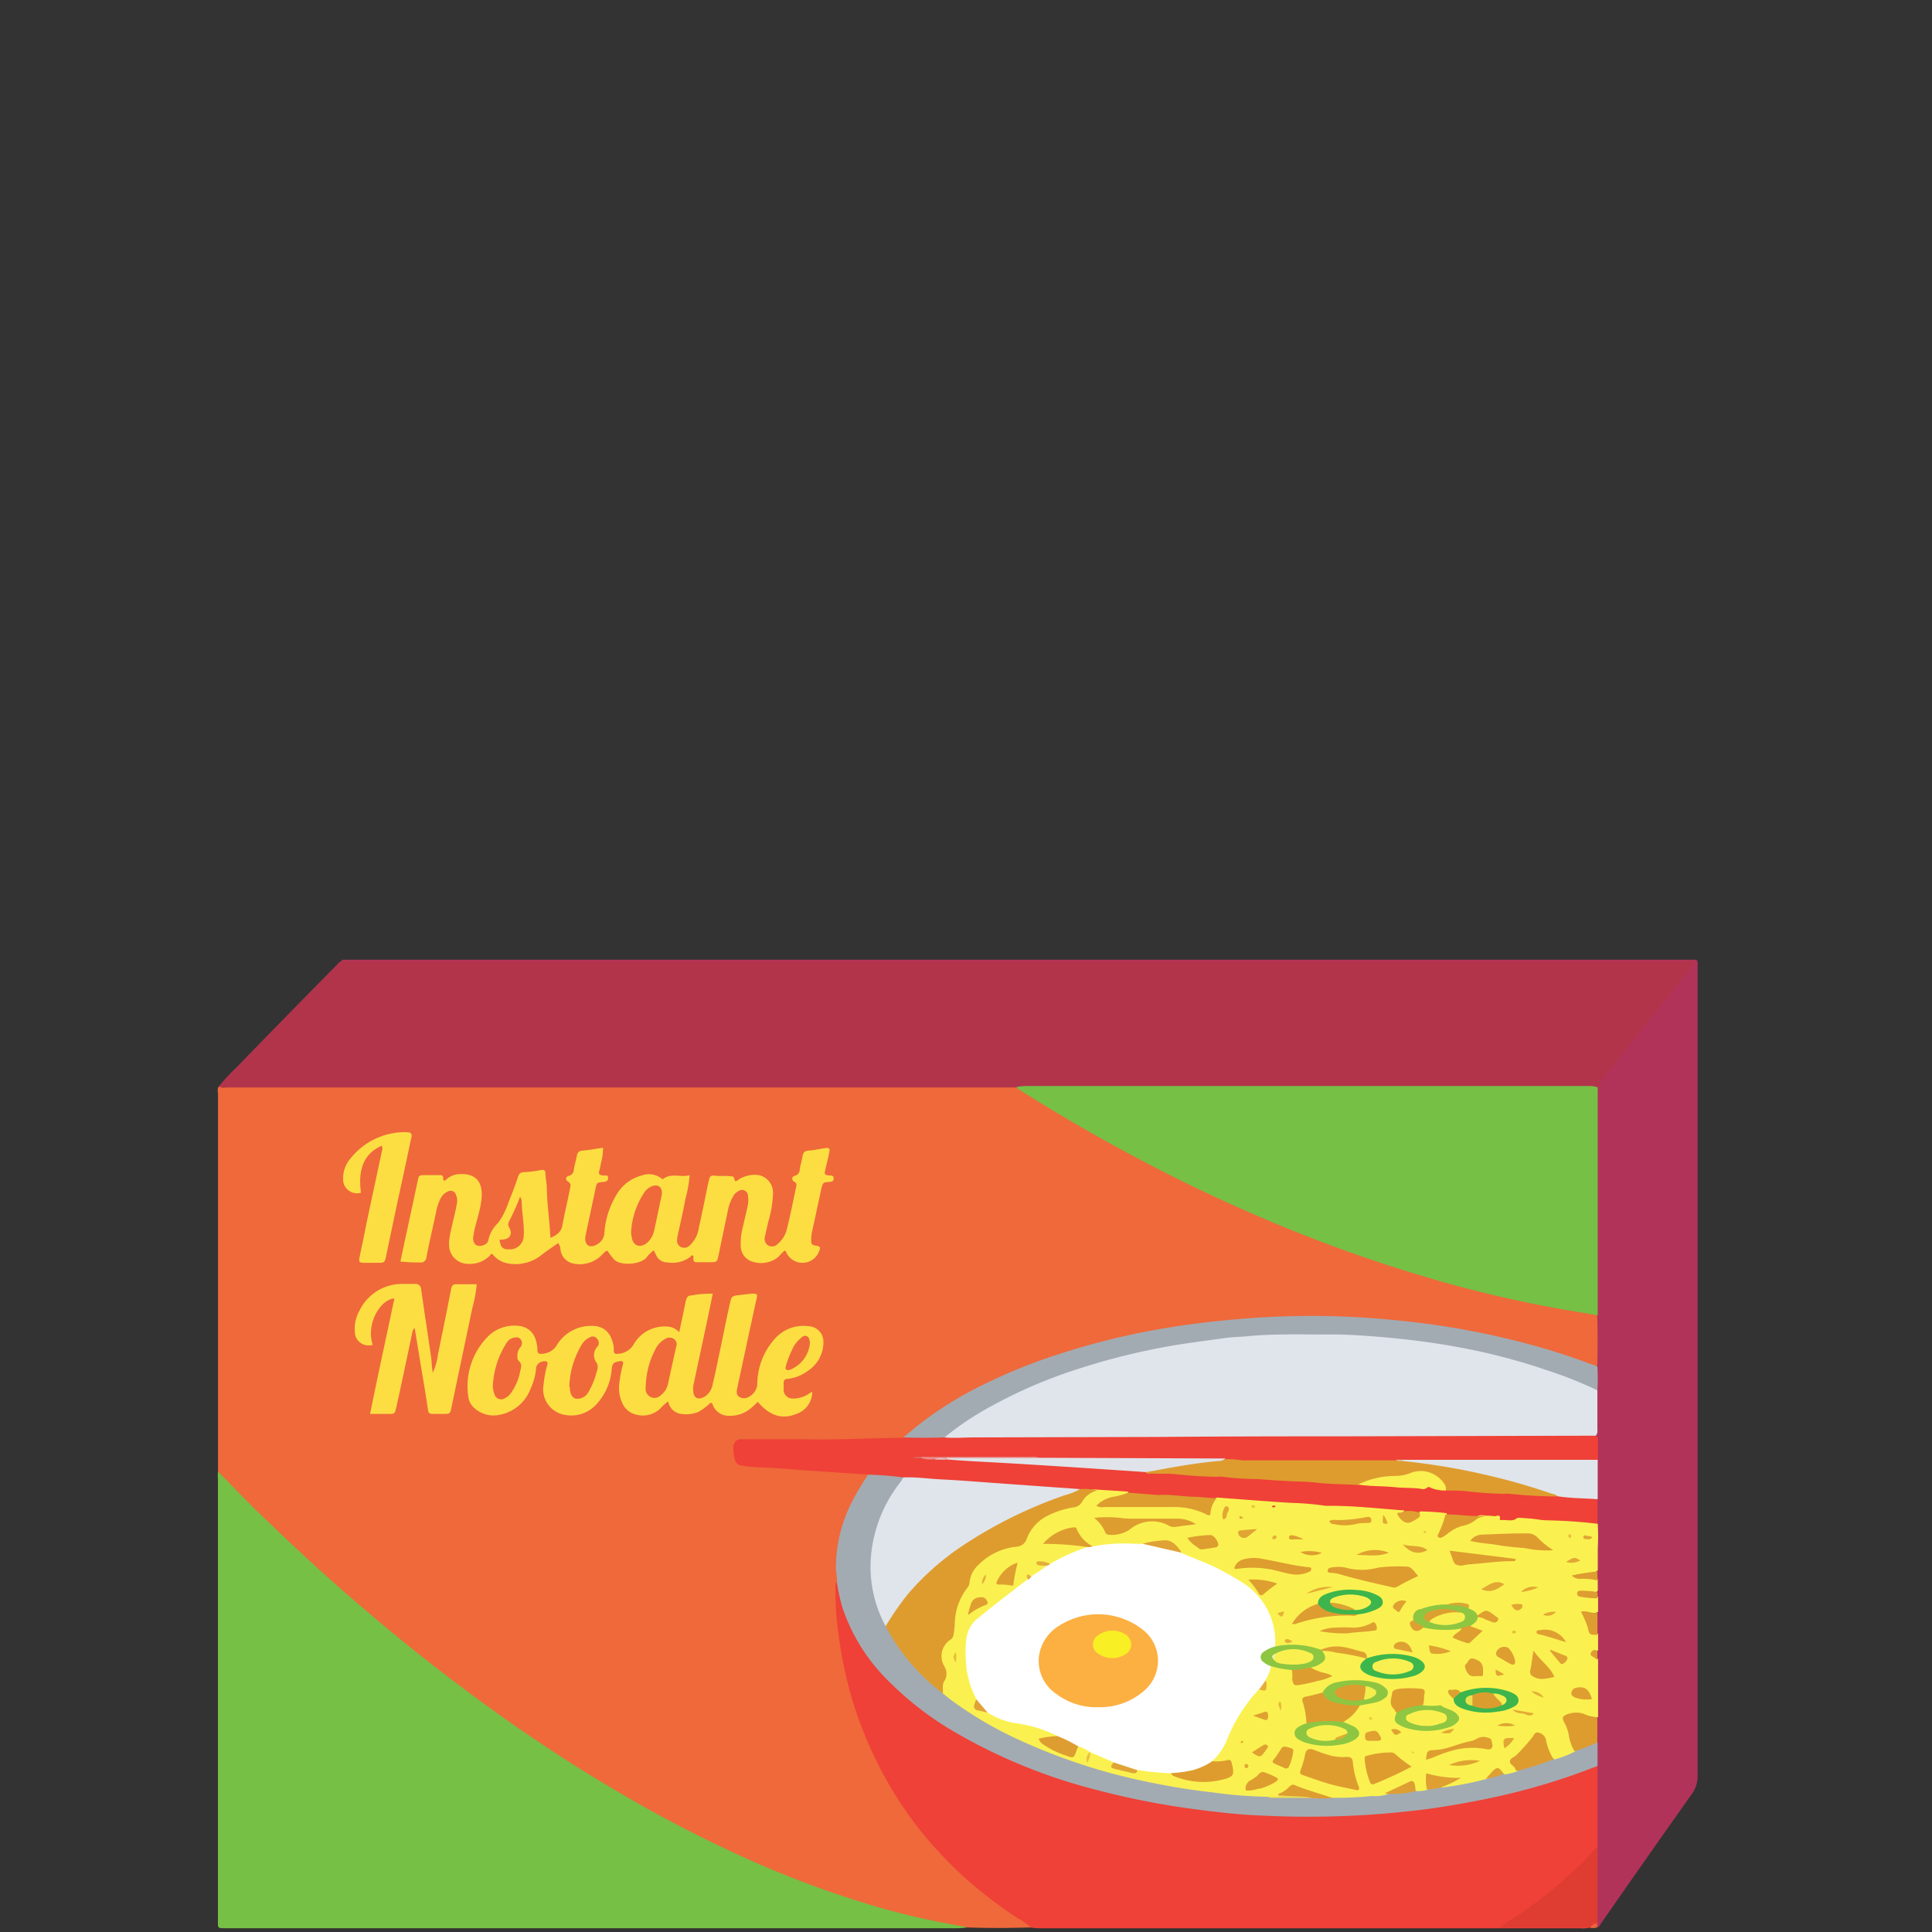 <svg id="Layer_1" data-name="Layer 1" xmlns="http://www.w3.org/2000/svg" viewBox="0 0 250 250"><rect x="0" y="0" width="250" height="250" fill="#333333" stroke="none"/><defs><style>.cls-1{fill:#ef693b;}.cls-2{fill:#b2344b;}.cls-3{fill:#76c046;}.cls-4{fill:#ef4137;}.cls-5{fill:#b2335a;}.cls-6{fill:#df3d32;}.cls-7{fill:#ea633c;}.cls-8{fill:#fcde43;}.cls-9{fill:#a3abb2;}.cls-10{fill:#faf150;}.cls-11{fill:#e0e5eb;}.cls-12{fill:#de9c2f;}.cls-13{fill:#de9d30;}.cls-14{fill:#de9d32;}.cls-15{fill:#e0e4ea;}.cls-16{fill:#de9d2f;}.cls-17{fill:#faf050;}.cls-18{fill:#e09f31;}.cls-19{fill:#e88e8b;}.cls-20{fill:#e3c5c8;}.cls-21{fill:#d96562;}.cls-22{fill:#dfbf89;}.cls-23{fill:#ef6a3b;}.cls-24{fill:#df9f31;}.cls-25{fill:#de9f32;}.cls-26{fill:#dea033;}.cls-27{fill:#ebda56;}.cls-28{fill:#fff;}.cls-29{fill:#8fc642;}.cls-30{fill:#3db54c;}.cls-31{fill:#8ec642;}.cls-32{fill:#3db64c;}.cls-33{fill:#df9e30;}.cls-34{fill:#de9e30;}.cls-35{fill:#df9f30;}.cls-36{fill:#e0a235;}.cls-37{fill:#dfa030;}.cls-38{fill:#dfa031;}.cls-39{fill:#e0a131;}.cls-40{fill:#dfa131;}.cls-41{fill:#e0a436;}.cls-42{fill:#e0a231;}.cls-43{fill:#e0a432;}.cls-44{fill:#e2a833;}.cls-45{fill:#e0a332;}.cls-46{fill:#e1a533;}.cls-47{fill:#dea131;}.cls-48{fill:#df9e2f;}.cls-49{fill:#dca231;}.cls-50{fill:#e1a733;}.cls-51{fill:#e4ae36;}.cls-52{fill:#d8a834;}.cls-53{fill:#e2a834;}.cls-54{fill:#e2a733;}.cls-55{fill:#e2a934;}.cls-56{fill:#e4af38;}.cls-57{fill:#e3ac35;}.cls-58{fill:#e4ae3d;}.cls-59{fill:#e3aa35;}.cls-60{fill:#e3aa34;}.cls-61{fill:#e4b036;}.cls-62{fill:#e1a633;}.cls-63{fill:#e5b037;}.cls-64{fill:#e5b237;}.cls-65{fill:#e7b83a;}.cls-66{fill:#e4af36;}.cls-67{fill:#eac040;}.cls-68{fill:#e9be3c;}.cls-69{fill:#e4b03f;}.cls-70{fill:#e9bd3c;}.cls-71{fill:#efd043;}.cls-72{fill:#e8bc3b;}.cls-73{fill:#ebc43e;}.cls-74{fill:#ecc53f;}.cls-75{fill:#eecc41;}.cls-76{fill:#e5b238;}.cls-77{fill:#fcb042;}.cls-78{fill:#f9f050;}.cls-79{fill:#f8f050;}.cls-80{fill:#daa232;}.cls-81{fill:#dd9d2f;}.cls-82{fill:#f3ed4e;}.cls-83{fill:#f7f050;}.cls-84{fill:#e6f0b2;}.cls-85{fill:#dc9d2f;}.cls-86{fill:#f3ed4f;}.cls-87{fill:#e8e34c;}.cls-88{fill:#dca030;}.cls-89{fill:#dfab35;}.cls-90{fill:#f8ef24;}.cls-91{fill:none;}</style></defs><title>products</title><path class="cls-1" d="M28.21,190.41V141.63c0-.36-.16-.76.16-1.07a4.77,4.77,0,0,1,1.41-.15H129.7a8.49,8.49,0,0,1,1.51.07,10.66,10.66,0,0,1,2.23,1.26,228.08,228.08,0,0,0,24.33,13.15A190.5,190.5,0,0,0,191.91,167c4.49,1.12,9.09,2,13.7,2.7.5.08,1,.1,1.28.67a30.09,30.09,0,0,1,0,6.15c-.43.53-.9.23-1.37.06a88.86,88.86,0,0,0-15.11-4.2,118.6,118.6,0,0,0-11.87-1.56,104.5,104.5,0,0,0-11.87-.32,107.8,107.8,0,0,0-23.31,3.13,78.19,78.19,0,0,0-14.26,5,50.64,50.64,0,0,0-11.12,6.9,3.34,3.34,0,0,1-1.11.71c-2,.15-4.11.21-6.17.27-4.34.1-8.68,0-13,0h-.9c-1.14,0-1.5.24-1.55,1-.09,1.23.29,1.74,1.44,1.9,1.48.21,3,.24,4.49.33,3.44.22,6.88.48,10.31.76a1.93,1.93,0,0,1,.75.15c.55.54,0,.9-.24,1.3a20.84,20.84,0,0,0-2.7,5.55,15,15,0,0,0-.71,6.65,1.24,1.24,0,0,1,0,.47,19,19,0,0,0,.1,5.48A52.54,52.54,0,0,0,114,228.39a49.27,49.27,0,0,0,12.72,15.81,67.77,67.77,0,0,0,5.92,4.31c.34.22.89.34.82.9-2.76.08-5.53.1-8.3,0a49.58,49.58,0,0,1-8.28-1.58,119.13,119.13,0,0,1-19.27-6.62A175.92,175.92,0,0,1,73,227.85,236.32,236.32,0,0,1,52.42,213q-5.81-4.71-11.4-9.77c-3.44-3.14-6.87-6.29-10.13-9.62A15.59,15.59,0,0,1,28.21,190.41Z"/><path class="cls-2" d="M131.44,140.72H29.53c-.4,0-.83.14-1.2-.16a26.35,26.35,0,0,1,2.28-2.45q6.45-6.65,13-13.28a1.59,1.59,0,0,1,.58-.48,2.08,2.08,0,0,1,1-.08H218.34c.39,0,.9-.25,1.12.19s-.28.74-.53,1.06c-3.71,4.83-7.56,9.55-11.27,14.38a2.82,2.82,0,0,1-.95.9,11.13,11.13,0,0,1-2,0H133.8A6.93,6.93,0,0,1,131.44,140.72Z"/><path class="cls-3" d="M28.21,190.41c1.79,1.8,3.51,3.66,5.33,5.39,3.59,3.48,7.25,6.9,11,10.19,3.18,2.76,6.4,5.47,9.7,8.09q5.22,4.13,10.64,8c4.94,3.5,10,6.82,15.27,9.88a166.56,166.56,0,0,0,18.34,9.37,130.2,130.2,0,0,0,12.28,4.58,96.06,96.06,0,0,0,13.78,3.34,1.27,1.27,0,0,1,.53.2c-.38,0-.76.06-1.13.06H29.34c-1.26,0-1.14.06-1.14-1.13v-57A5,5,0,0,1,28.21,190.41Z"/><path class="cls-4" d="M133.45,249.45a9.39,9.39,0,0,0-1.8-1.26,58.54,58.54,0,0,1-6.18-4.67c-1.23-1.05-2.37-2.19-3.49-3.35a48.09,48.09,0,0,1-6.53-8.56,51.67,51.67,0,0,1-5-11.13,52.26,52.26,0,0,1-1.8-8,40.54,40.54,0,0,1-.54-6.87c0-.31-.08-.64.14-.9a1.32,1.32,0,0,1,.45,1,20.62,20.62,0,0,0,5,10c4.63,5.39,10.54,9,17,11.75a91.9,91.9,0,0,0,24.75,6.5,120.22,120.22,0,0,0,17.07.76,99,99,0,0,0,28.54-4.5c1.57-.48,3.13-1,4.66-1.61.39-.15.82-.47,1.2,0a1.2,1.2,0,0,1,.1.37c.05,3.23.12,6.47,0,9.7a13.84,13.84,0,0,1-2.69,3.17,57.64,57.64,0,0,1-8.44,6.64,6.34,6.34,0,0,1-1.22.68h10a1,1,0,0,1,.9.27,2.39,2.39,0,0,1-1,.08H134.57C134.14,249.52,133.79,249.47,133.45,249.45Z"/><path class="cls-5" d="M206.72,239V228.49c-.54-1-.19-2-.27-3s0-2.17,0-3.26c0-2.44,0-4.88,0-7.31a7.33,7.33,0,0,0,0-1.24V203.31c-.07-2,0-4.05,0-6.08V189c0-1.06,0-2.12-.07-3.18.11-1.94,0-3.89.07-5.84.08-1.07-.25-2.15.23-3.19.07-2.19.06-4.37,0-6.56a1.89,1.89,0,0,1-.27-1.27V142.06a1.71,1.71,0,0,1,.32-1.35,40.27,40.27,0,0,1,2.42-3.25c.82-1.08,1.66-2.16,2.53-3.2,1.19-1.43,2.24-3,3.47-4.36.84-1,1.55-2,2.34-3,.63-.78,1.24-1.59,1.85-2.39-.14-.3-.39-.15-.59-.16a3.75,3.75,0,0,0-.67,0H44.14c.1-.16.26-.16.42-.16H218.35c1.52,0,1.32-.2,1.32,1.31V229.74a3.85,3.85,0,0,1-.72,2.36q-5.91,8.35-11.75,16.75c-.14.2-.23.46-.48.57a1,1,0,0,1-.27-.68c-.08-2.89,0-5.78,0-8.68A2.14,2.14,0,0,1,206.72,239Z"/><path class="cls-6" d="M206.72,239v9.88c-.21.36-.66.33-.9.58H194a11.23,11.23,0,0,1,1.91-1.29,53.7,53.7,0,0,0,7.15-5.59c.75-.72,1.58-1.36,2.27-2.15A8,8,0,0,1,206.72,239Z"/><path class="cls-7" d="M205.77,249.44a1.16,1.16,0,0,1,.9-.58v.54A1.39,1.39,0,0,1,205.77,249.44Z"/><path class="cls-3" d="M206.74,140.71V170.2c-2.43-.42-4.87-.8-7.29-1.28q-7.41-1.44-14.66-3.59a190.14,190.14,0,0,1-19.24-6.8q-8.36-3.45-16.38-7.61-8.82-4.57-17.24-9.89a3.13,3.13,0,0,1-.44-.36,6.9,6.9,0,0,1,1.51-.14h72.56A2.81,2.81,0,0,1,206.74,140.71Z"/><path class="cls-4" d="M206.71,194v3.31a1.15,1.15,0,0,1-.9.16c-2.93-.28-5.88-.27-8.8-.6a3.39,3.39,0,0,0-.89.15,2.79,2.79,0,0,1-2.45-.28c-.44-.34-1.06-.09-1.57-.24-1.64-.17-3.28-.1-4.91-.3-1.14,0-2.26-.21-3.4-.25a10.84,10.84,0,0,0-2.2-.13c-8-.53-16.08-1-24.1-1.7q-5.72-.25-11.4-.75c-1.33,0-2.65-.17-4-.28a10.48,10.48,0,0,0-2.37-.12c-7.59-.55-15.18-1-22.76-1.59-1.2-.27-2.44,0-3.6-.26-.32-.08-.69,0-.95-.31-2.2-.13-4.4-.3-6.6-.44-1.8-.11-3.6-.26-5.39-.39-1.48-.11-3-.08-4.43-.33a1,1,0,0,1-.86-.66,5.56,5.56,0,0,1-.23-1.86,1,1,0,0,1,1.1-.9h0a2.81,2.81,0,0,0,.58,0h6.6c4.58.12,9.17-.12,13.76-.19a8.42,8.42,0,0,1,3.35-.28,16.19,16.19,0,0,1,2,0c12.49-.06,25,.14,37.48-.08,9.51-.17,19-.05,28.52-.13,5.58,0,11.16,0,16.74,0a2.33,2.33,0,0,1,1.55.27.76.76,0,0,1,.2.69V189a2.56,2.56,0,0,1-1.65.26H181.6a6.61,6.61,0,0,0-.89,0H161.3c-.9,0-1.8-.2-2.65-.21H136.34a9.87,9.87,0,0,1-1.8-.08,4.79,4.79,0,0,0-1.51-.15c-4.49,0-9,0-13.47-.09a3.92,3.92,0,0,0-1.18-.08c-.13,0,.08.16,0,0a2.72,2.72,0,0,1,.9,0,10.68,10.68,0,0,0,1.79.08h1.54c8.6.4,17.2,1,25.8,1.49a5.1,5.1,0,0,0,1.51.14c3.07,0,6.11.35,9.18.5,2.15.09,4.29.25,6.44.37,3.4.21,6.81.43,10.22.62,2.64.27,5.3.44,7.94.47,1.24,0,2.41.27,3.59.31,2.79-.1,5.54.37,8.31.45,2,0,4,.28,6.05.31,1.34.16,2.7.14,4,.28A1.78,1.78,0,0,1,206.71,194Z"/><path class="cls-8" d="M71.22,160.18c.9-.38,1.41-.79,1.56-1.66.3-1.62.69-3.21,1-4.82.07-.3.11-.57-.27-.8s-.34-.65.09-.74a.83.83,0,0,0,.65-.79c.11-.62.27-1.24.41-1.85a.69.69,0,0,1,.69-.63c.9-.07,1.74-.24,2.69-.37a7.55,7.55,0,0,1-.3,2.06,4,4,0,0,1-.16.75c-.15.65-.11.69.53.79.21,0,.58-.11.58.28s-.24.52-.64.55c-.83.06-.82.09-1,.89-.39,1.89-.8,3.78-1.2,5.66a4.94,4.94,0,0,0-.12.65c-.05,1,.61,1.41,1.47.9a1.8,1.8,0,0,0,1-1.37,10.88,10.88,0,0,1,1.65-5.2,5.24,5.24,0,0,1,3.19-2.37,2.66,2.66,0,0,1,2.7.5c1.08-.9,2.31-.21,3.5-.54a17,17,0,0,1-.55,3.09c-.29,1.59-.66,3.15-1,4.73a1.84,1.84,0,0,0-.06.47.9.9,0,0,0,.47,1,1,1,0,0,0,1.14-.19,3.86,3.86,0,0,0,1.21-2.41c.42-1.85.79-3.71,1.17-5.57a4,4,0,0,1,.14-.55c.08-.41.25-.57.72-.51.62.08,1.26,0,1.9.06s.53,0,.72.63c.29.07.43-.19.65-.3a4,4,0,0,1,1.9-.5,2.3,2.3,0,0,1,2.38,2.22v.08a14.61,14.61,0,0,1-.63,3.83c-.13.62-.29,1.23-.41,1.85a1,1,0,0,0,.41,1.16,1,1,0,0,0,1.23-.19,3.63,3.63,0,0,0,1.23-2.09c.46-1.8.79-3.59,1.18-5.39.06-.29,0-.42-.3-.6s-.33-.64.1-.74a.82.82,0,0,0,.64-.8c.08-.56.26-1.1.35-1.66s.28-.78.86-.81,1.3-.2,2-.3.71.06.6.62c-.14.71-.33,1.41-.49,2.12s-.08.7.55.79c.26,0,.53,0,.53.39s-.3.41-.59.44c-.79.06-.78.07-1,.83-.4,1.88-.81,3.77-1.22,5.65a5.39,5.39,0,0,0-.1.9c0,.72,0,.76.77.9.43.08.42.27.29.59a2.3,2.3,0,0,1-4.27.28.8.8,0,0,0-.08-.16l-.12-.1c-.41.25-.66.71-1.08,1a3.61,3.61,0,0,1-3.34.35,2.14,2.14,0,0,1-1.29-2,8.1,8.1,0,0,1,.29-2.45c.19-.89.4-1.72.59-2.58a3.78,3.78,0,0,0,.06-1.42.77.77,0,0,0-.78-.75.72.72,0,0,0-.4.12,1.59,1.59,0,0,0-.74.71,5.33,5.33,0,0,0-.65,1.67q-.61,2.92-1.22,5.85c-.2.95-.19,1-1.16,1H90.44c-.73,0-.73,0-.71-.83-.19-.12-.29,0-.4.13a3.83,3.83,0,0,1-3,.72,1.57,1.57,0,0,1-1.33-.74l-.4-.82a4.75,4.75,0,0,0-1,1c-.9.9-3.41,1-4.16.17-.3-.36-.58-.73-.85-1.12-.37.07-.51.4-.75.59a4,4,0,0,1-3.67,1.07,2.09,2.09,0,0,1-1.65-1.87,1.2,1.2,0,0,0-.31-.77c-.71.5-1.44,1-2.13,1.52a5.35,5.35,0,0,1-4.27,1.12,3.21,3.21,0,0,1-2.08-1.22c-.14-.05-.24,0-.31.15a3.6,3.6,0,0,1-2.9,1.11A2.45,2.45,0,0,1,58.11,161a2.56,2.56,0,0,1,0-.39c.2-1.62.72-3.19,1-4.82A1.89,1.89,0,0,0,59,154.6a.71.71,0,0,0-.88-.49l-.19.08a1.88,1.88,0,0,0-.9.86,6,6,0,0,0-.56,1.6c-.42,2-.9,4-1.28,6a.75.75,0,0,1-.9.71,20.49,20.49,0,0,1-2.48-.12c.31-1.42.59-2.8.9-4.2.44-2.06.9-4.13,1.33-6.21.16-.74.16-.75.9-.77h1.79c.59,0,.61,0,.64.69.27.09.39-.15.55-.27a2.66,2.66,0,0,1,1.4-.54c2.15-.17,3.18.89,3,3.1-.14,1.51-.69,3-1,4.44,0,.22-.08.44-.1.66,0,.65.21,1,.7,1.07s1.21-.23,1.27-.75a4.31,4.31,0,0,1,1.29-2.24,9.62,9.62,0,0,0,1.28-2.54c.45-1.11.9-2.24,1.26-3.38.13-.35.26-.58.71-.62A14.49,14.49,0,0,0,70,151.4c.32-.05.57,0,.58.4,0,.66.18,1.32.18,2C70.79,155.9,71.13,158,71.22,160.18Z"/><path class="cls-9" d="M112.34,190.82a43.35,43.35,0,0,1,4.55.36c.15.46-.19.77-.42,1.09A17.53,17.53,0,0,0,113,203.44a16.25,16.25,0,0,0,1.8,6.72A24.4,24.4,0,0,0,121,218a9.23,9.23,0,0,0,1.33,1.08,53.53,53.53,0,0,0,14.81,8A92.44,92.44,0,0,0,159.62,232c1.54.16,3.09.21,4.63.33,1.86.18,3.7,0,5.55.06.9,0,1.8.06,2.64,0,2.41-.1,4.82-.21,7.19-.47,1.15-.11,2.3-.16,3.43-.38.52-.1,1.06-.07,1.57-.19a16.57,16.57,0,0,1,1.71-.27c2-.26,3.88-.69,5.8-1.12a18.32,18.32,0,0,0,2.33-.54c.58-.09,1.12-.33,1.69-.44,1.59-.45,3.14-1,4.71-1.5a25,25,0,0,0,2.77-1c.71-.24,1.38-.56,2.08-.82.31-.1.61-.31,1-.15v3a85,85,0,0,1-11.77,3.69c-3.33.78-6.69,1.38-10.08,1.87a120.38,120.38,0,0,1-21.64.86c-2.93-.11-5.86-.45-8.78-.84a102.33,102.33,0,0,1-12.73-2.52,71.41,71.41,0,0,1-18.4-7.57,41.21,41.21,0,0,1-8.46-6.59,23.93,23.93,0,0,1-5.87-9.45,25.61,25.61,0,0,1-.7-3.24,6.37,6.37,0,0,0-.12-1.51,18.75,18.75,0,0,1,2.08-8.88A31.81,31.81,0,0,1,112.34,190.82Z"/><path class="cls-8" d="M87.89,172.39c.28-1.32.56-2.59.81-3.86.09-.43.2-.89.7-.89a14.18,14.18,0,0,1,2.83-.24c-.27,1.31-.52,2.56-.79,3.82-.57,2.7-1.17,5.44-1.74,8.16a1.93,1.93,0,0,0,0,.48c0,1,.56,1.37,1.45.89a2.4,2.4,0,0,0,1.08-1.69c.32-1.25.56-2.52.83-3.79.48-2.23.9-4.49,1.41-6.68.19-.85.28-.9,1.11-1,.62-.07,1.25-.15,1.88-.2.42,0,.57.09.47.54-.32,1.36-.58,2.7-.9,4.08q-.81,3.81-1.63,7.6c-.09.43-.15.85.25,1.14a1.18,1.18,0,0,0,1.25,0,2,2,0,0,0,1.1-1.8,8.8,8.8,0,0,1,2.39-5.85,4.92,4.92,0,0,1,4.23-1.49,2,2,0,0,1,1.93,2,.71.71,0,0,0,0,.14,4.43,4.43,0,0,1-2.06,3.67,5.21,5.21,0,0,1-2.53,1c-.41,0-.58.21-.56.6s0,.57,0,.9a1.15,1.15,0,0,0,1.14,1.05,3.64,3.64,0,0,0,2.23-.69l.33-.2a3,3,0,0,1-1.94,2.84c-1.91.81-3.54.32-5.1-1.52-.31.3-.62.62-1,.9a4,4,0,0,1-2.62.9,2.2,2.2,0,0,1-2.19-1.36.58.58,0,0,0-.12-.25l-.17-.09a7.66,7.66,0,0,1-1.55,1.18,4.12,4.12,0,0,1-2.52.23,1.94,1.94,0,0,1-1.42-1.57,5.3,5.3,0,0,0-1,.9,3.29,3.29,0,0,1-3.26.78,2.55,2.55,0,0,1-1.7-1.5,4.62,4.62,0,0,1-.37-2.51,16.76,16.76,0,0,1,.43-2.33c.16-.51,0-.63-.52-.51-.7.14-.79.26-.9,1A7.46,7.46,0,0,1,77,181.9a4.39,4.39,0,0,1-4.58,1,3.36,3.36,0,0,1-2.08-3.76,14.14,14.14,0,0,1,.45-2.42c.16-.5,0-.65-.53-.55a1,1,0,0,0-.9,1,7.82,7.82,0,0,1-.68,2.47,5.34,5.34,0,0,1-4,3.43,3.69,3.69,0,0,1-3.33-.9,2.19,2.19,0,0,1-.73-1.31,9.12,9.12,0,0,1,2.7-8.09,4.82,4.82,0,0,1,3.88-1.19,2.46,2.46,0,0,1,2.12,1.79,4.14,4.14,0,0,1,.22,1.31c0,.36.15.55.51.5a2.35,2.35,0,0,0,1.93-1,5.16,5.16,0,0,1,4.37-2.61c2.1-.09,2.8,1.22,3.06,2.69a1.93,1.93,0,0,1,0,.48c0,.4.24.5.55.44a2.47,2.47,0,0,0,2-1.16,4.62,4.62,0,0,1,4.75-2.32A2.21,2.21,0,0,1,87.89,172.39Z"/><path class="cls-9" d="M122.22,186q-2.68.09-5.31,0a46.35,46.35,0,0,1,10.17-6.75A72.07,72.07,0,0,1,137.72,175a94.7,94.7,0,0,1,13.48-3.21c3.24-.53,6.5-.9,9.78-1.16a109.86,109.86,0,0,1,12.83-.27c2.8.1,5.61.34,8.41.64a104.52,104.52,0,0,1,15.37,2.87,85.28,85.28,0,0,1,8.39,2.69c.23.09.49.16.72.23a27.94,27.94,0,0,1,0,3.17c-.41.14-.74-.1-1.08-.24A86.54,86.54,0,0,0,183,173.73a113.67,113.67,0,0,0-19-.7,86.44,86.44,0,0,0-16.17,2.14,73.16,73.16,0,0,0-18.58,6.62,45.05,45.05,0,0,0-5.57,3.47A4.57,4.57,0,0,1,122.22,186Z"/><path class="cls-8" d="M56,177.65a8.63,8.63,0,0,0,.68-2.43c.57-2.79,1.15-5.57,1.68-8.37.09-.51.27-.69.79-.67h2.54a17.89,17.89,0,0,1-.57,3.09q-1.35,6.4-2.69,12.8c-.19.89-.17.89-1.12.89H56c-.43,0-.55-.11-.62-.53-.29-2-.62-3.92-.95-5.88-.25-1.56-.51-3.11-.77-4.71a1,1,0,0,0-.32.63c-.65,3.11-1.31,6.24-2,9.37a.43.43,0,0,1-.07.28c-.19.84-.19.84-1,.84H47.89c1-5,2.11-10,3.14-14.94-1.8.12-3.7,3.25-2.8,6A1.81,1.81,0,0,1,46,172.9a2.24,2.24,0,0,1-.08-.57,4.7,4.7,0,0,1,.58-2.7,6.12,6.12,0,0,1,5.66-3.49h1.62a.71.71,0,0,1,.72.71h0c.42,3,.9,6.06,1.33,9.09A16.39,16.39,0,0,0,56,177.65Z"/><path class="cls-8" d="M49.4,148.26c-1.94.84-3.17,2.55-2.69,6.08a1.81,1.81,0,0,1-2.24-1.21,1.68,1.68,0,0,1-.07-.59,3.9,3.9,0,0,1,1-2.69,9,9,0,0,1,7-3.35c.83,0,1,.15.78.9-.5,2.38-1,4.76-1.53,7.14q-.84,3.93-1.66,7.87c-.21,1-.19,1-1.24,1H47.16c-.68,0-.77-.13-.62-.8.3-1.46.62-2.91.89-4.36q1-4.67,2-9.35A.78.78,0,0,0,49.4,148.26Z"/><path class="cls-10" d="M179.75,232.12a5.38,5.38,0,0,1-2.22.28,42.91,42.91,0,0,1-5.07.23,15.28,15.28,0,0,1-4.25-1.19,1.26,1.26,0,0,0-1.61.25,1.47,1.47,0,0,1-1,.5h0c.19.05.22.15.12.31a4.37,4.37,0,0,1-1.69,0,56.93,56.93,0,0,1-6.9-.54q-4.34-.48-8.6-1.38a76.29,76.29,0,0,1-16.4-5.32,49.41,49.41,0,0,1-9.08-5.3c-.37-.28-.74-.59-1.11-.89a1.79,1.79,0,0,1,0-1.74,1.67,1.67,0,0,0,0-1.54,3,3,0,0,1,.69-3.8,2.55,2.55,0,0,0,.58-1.86,8.81,8.81,0,0,1,1.61-4.78,1.42,1.42,0,0,0,.28-.61,5.59,5.59,0,0,1,3.35-4,9.48,9.48,0,0,1,2.9-.89,1.31,1.31,0,0,0,1.17-.84c1-2.46,3-3.54,5.39-4.05a3.18,3.18,0,0,0,2.3-1.31,1.66,1.66,0,0,1,1.79-.89l4,.25c-.13.59-.67.49-1.06.59a7.73,7.73,0,0,0-2.37.85,1.24,1.24,0,0,0,.9.17h7.7a10.43,10.43,0,0,1,4.49.72c.5.22.78.13.9-.41a1.43,1.43,0,0,1,.9-1.15l6.29.47c1.2.08,2.41.18,3.59.23a36.28,36.28,0,0,1,4.17.37h.57c3.07,0,6.14.33,9.2.57h.38c.19.38-.69.27-.34.67a1.19,1.19,0,0,0,1.24.49c.6-.12.8-.67,1.2-1a32.35,32.35,0,0,1,3.41.22c.32.54-.1.95-.23,1.41a10.82,10.82,0,0,0-.42,1.13.12.12,0,0,0,.16.09c1.28-1,2.93-1.28,4.28-2.12a1.36,1.36,0,0,1,1.17-.18,7.31,7.31,0,0,1,1.24.07c.25,0,.9-.33.7.44a.33.33,0,0,0,.13.07c.69-.12,1.43.25,2.07-.24a.57.57,0,0,1,.36-.07c.82.06,1.64.1,2.46.23a8.47,8.47,0,0,0,1.13.1,64.7,64.7,0,0,1,6.53.45,31.05,31.05,0,0,1,0,3.2c0,1.07,0,1.88,0,2.83-.84.67-1.87.36-2.76.58.84.34,2-.22,2.76.57v1.49c-.31.36-.7.16-1.06.14a1.76,1.76,0,0,0-1,.08c.62.58,1.53,0,2.1.59v1.88c-.54.48-1.14,0-1.8.12.77.85.49,2.3,1.8,2.75v2.16c-1,.4-.07.79,0,1.18v7.41c-.45.39-.9.11-1.33,0a3.84,3.84,0,0,0-2-.21c-.62.12-.9.43-.59,1.07a17.24,17.24,0,0,1,1,3.59,13.89,13.89,0,0,1-2.7,1.06c-.73-.42-.83-1.2-1.09-1.89a3.2,3.2,0,0,0-.26-.81c-.32-.44-.7-.68-1.13-.13a18.58,18.58,0,0,1-2.55,2.77.45.45,0,0,0-.14.62.48.48,0,0,0,.09.11c.2.24.42.48.31.84a8,8,0,0,1-1.67.43c-.58-.47-1.12-.55-1.64.12a1.66,1.66,0,0,1-.68.45,42.38,42.38,0,0,1-5.9,1.14c.5-.82,1.47-.7,2.07-1.09a7.56,7.56,0,0,1-2.88-.27c-.66-.18-.9,0-.76.69a.93.93,0,0,1-.13.9,3.79,3.79,0,0,1-1.53.21.79.79,0,0,1-.24-.49c-.11-.54-.42-.57-.84-.36a18,18,0,0,1-2.25,1,1.19,1.19,0,0,0-.36.09S179.68,232,179.75,232.12Z"/><path class="cls-11" d="M122.22,186a37.69,37.69,0,0,1,6.16-4.1,62.57,62.57,0,0,1,11-4.72,87.58,87.58,0,0,1,12-3c2.42-.42,4.86-.72,7.3-1.06.9-.12,1.8-.12,2.74-.21,3.25-.32,6.52-.23,9.78-.23h2.09c2.53.08,5,.27,7.56.53,2.86.29,5.7.69,8.52,1.24a79.57,79.57,0,0,1,10.9,2.89,52.22,52.22,0,0,1,6.43,2.57v5.17a.82.82,0,0,1-.21.7h-.94l-31.79.08h-3q-10.51,0-21,.08L126,186C124.76,186,123.49,186.13,122.22,186Z"/><path class="cls-11" d="M181.42,188.9h25.32V194c-1.69-.13-3.4-.11-5.09-.37-2.09-.35-4.06-1.17-6.1-1.71a99,99,0,0,0-13.12-2.54,2.15,2.15,0,0,1-.9-.2A.22.22,0,0,1,181.42,188.9Z"/><path class="cls-12" d="M203.74,226.61a5.75,5.75,0,0,1-.74-2.09,5.55,5.55,0,0,0-.61-1.68c-.29-.55-.2-.77.38-1a3.22,3.22,0,0,1,2.12-.09,4.73,4.73,0,0,0,1.8.45v3.27A25.68,25.68,0,0,1,203.74,226.61Z"/><path class="cls-13" d="M206.71,211.55c-1,0-1.05,0-1.24-.89a12.28,12.28,0,0,0-.9-2.11c.75-.2,1.43.3,2.14.14Z"/><path class="cls-13" d="M206.71,204.51a7.78,7.78,0,0,0-2.15-.21,1.48,1.48,0,0,1-1.18-.43,25.06,25.06,0,0,1,3.33-.52Z"/><path class="cls-13" d="M206.69,206.81a11.25,11.25,0,0,1-2.24-.2c-.25-.07-.38-.17-.37-.44s.24-.32.47-.34a17,17,0,0,1,2.14.17A2.21,2.21,0,0,1,206.69,206.81Z"/><path class="cls-14" d="M206.71,214.79l-.46-.33c-.19-.15-.54-.22-.4-.54a.55.55,0,0,1,.68-.39.53.53,0,0,1,.17.08C206.7,214,206.7,214.39,206.71,214.79Z"/><path class="cls-11" d="M114.6,210.43a16.13,16.13,0,0,1-1.87-9.34,18,18,0,0,1,3.64-9.12,5.13,5.13,0,0,0,.52-.79c1.61-.08,3.21.17,4.82.25,2.53.12,5,.33,7.56.51l10.49.75c-.06.51-.52.5-.9.62a75.27,75.27,0,0,0-9,3.8A42.89,42.89,0,0,0,119,204.86a26.45,26.45,0,0,0-3.74,4.88C115.13,210,115.05,210.41,114.6,210.43Z"/><path class="cls-12" d="M114.6,210.43a37.93,37.93,0,0,1,2.92-4.2,34.35,34.35,0,0,1,7.09-6.25,58,58,0,0,1,13.24-6.52,7.72,7.72,0,0,0,1.91-.77,8.11,8.11,0,0,1,2.25.16,3.16,3.16,0,0,0-2,1.5,1.37,1.37,0,0,1-1,.69,11.15,11.15,0,0,0-3.25,1,5.49,5.49,0,0,0-2.91,3.11,1.47,1.47,0,0,1-1.37,1,8.07,8.07,0,0,0-4.93,2.4,3.49,3.49,0,0,0-1.09,2.26,1.21,1.21,0,0,1-.3.67,7.74,7.74,0,0,0-1.61,4.66,12.29,12.29,0,0,1-.18,1.5.82.82,0,0,1-.37.53,2.54,2.54,0,0,0-.81,3.44,1.78,1.78,0,0,1,0,1.93c-.31.47-.13,1.05-.19,1.58A26,26,0,0,1,114.6,210.43Z"/><path class="cls-12" d="M181.44,189.05a86.75,86.75,0,0,1,12.5,2.2c2.33.57,4.63,1.27,6.9,2.05a1.68,1.68,0,0,1,.77.34,58.59,58.59,0,0,1-6.21-.34,4.82,4.82,0,0,0-.76,0,49,49,0,0,1-5-.35c-.84-.08-1.69-.06-2.55-.08-.37-.42-.52-1-1-1.37a3.57,3.57,0,0,0-3.64-.58,6.37,6.37,0,0,1-2.12.35,28,28,0,0,0-4.63.89c-1.8-.13-3.6-.09-5.39-.31-1-.12-2-.13-2.93-.17-1.58-.06-3.16-.18-4.74-.29a36.49,36.49,0,0,1-4.43-.3,2.5,2.5,0,0,0-.67,0c-1.9,0-3.78-.17-5.67-.35-.9-.09-1.8,0-2.69-.07-.32,0-.64.09-.9-.09.22-.4.64-.36,1-.43a48.24,48.24,0,0,1,8.53-1.18,2.38,2.38,0,0,0,.74-.15,11.26,11.26,0,0,1,2.17.15H180.6C180.86,189.08,181.18,188.91,181.44,189.05Z"/><path class="cls-15" d="M158.58,188.73a1.41,1.41,0,0,1-1,.33c-2.69.25-5.39.71-8.08,1.22l-1.21.21L141,190c-3.85-.25-7.69-.5-11.55-.72-2.33-.13-4.66-.23-7-.44-.06-.15,0-.23.14-.26h11.3a1.39,1.39,0,0,1,.57.06h1.23Z"/><path class="cls-16" d="M157.44,193.87a3.43,3.43,0,0,0-.82,2.14.45.45,0,0,1-.42,0,9.33,9.33,0,0,0-4.49-1h-8.84a1.38,1.38,0,0,1-1-.17,4.08,4.08,0,0,1,2.06-1.13,11.63,11.63,0,0,0,2.08-.56l3.75.3c.12,0,.25,0,.36,0,1.46-.08,2.89.2,4.34.23C155.43,193.69,156.43,193.86,157.44,193.87Z"/><path class="cls-17" d="M175.73,192.1a10.9,10.9,0,0,1,4.72-1.11,5.52,5.52,0,0,0,1.93-.33,3.64,3.64,0,0,1,4.49,1.31,1.19,1.19,0,0,1,.22.9,4.7,4.7,0,0,1-2-.37.32.32,0,0,0-.42,0,.83.83,0,0,1-.8.15c-1.13-.15-2.27-.09-3.4-.21C178.88,192.28,177.29,192.35,175.73,192.1Z"/><path class="cls-12" d="M192.07,196.28a1.53,1.53,0,0,0-1,.3,4,4,0,0,1-1.92.89,5.34,5.34,0,0,0-1.84,1,5.38,5.38,0,0,1-.71.46.41.41,0,0,1-.52-.06c-.12-.14,0-.3.07-.44a14.3,14.3,0,0,0,.9-2.47c1.57,0,3.13.27,4.71.21C191.91,196.15,192,196.23,192.07,196.28Z"/><path class="cls-18" d="M183.7,195.72c0,.23.16.47-.15.68a5.55,5.55,0,0,1-1.06.6c-.6.21-1.27-.24-1.7-1.12.19-.3.62,0,.81-.32A5.14,5.14,0,0,1,183.7,195.72Z"/><path class="cls-19" d="M134.41,188.67h-12c-.49.19-1,0-1.51.14a3.29,3.29,0,0,1-1.73-.17c-.08,0-.1-.08-.07-.11h14.39A1.4,1.4,0,0,1,134.41,188.67Z"/><path class="cls-20" d="M120.9,188.87c.48-.32,1-.14,1.51-.15a.43.43,0,0,0,0,.16Z"/><path class="cls-21" d="M119.19,188.53a.49.49,0,0,0,0,.17h-1.13A1.85,1.85,0,0,1,119.19,188.53Z"/><path class="cls-22" d="M181.44,189.05a.89.89,0,0,1-.83-.16h.81A.41.41,0,0,1,181.44,189.05Z"/><path class="cls-1" d="M81.66,159.47a10.27,10.27,0,0,1,1.79-5.28,2.25,2.25,0,0,1,.9-.69c.79-.29,1.34.09,1.3.9a7.18,7.18,0,0,1-.19,1c-.26,1.25-.52,2.52-.8,3.78a3,3,0,0,1-.9,1.62c-.83.7-1.8.51-2-.63A4.66,4.66,0,0,1,81.66,159.47Z"/><path class="cls-23" d="M67.3,154.84a2.52,2.52,0,0,1,.21.54c0,1.51.35,3,.26,4.49a1.79,1.79,0,0,1-1.8,1.8h-.13c-.82,0-1.07-.29-1.2-1.26l.36,0c1-.1,1.35-.68.9-1.55a.76.76,0,0,1-.05-.78A28.61,28.61,0,0,0,67.3,154.84Z"/><path class="cls-12" d="M196.24,229.18l-.23-.41c-.18-.32-.69-.5-.62-.9s.55-.49.81-.75a24.3,24.3,0,0,0,2.09-2.33c.21-.26.32-.71.75-.59a1.2,1.2,0,0,1,1,.9,7.29,7.29,0,0,0,1,2.55A44.12,44.12,0,0,1,196.24,229.18Z"/><path class="cls-13" d="M165.44,232.12a3.45,3.45,0,0,0,1.38-.9c.22-.21.42-.37.74-.22,1.59.68,3.28,1.08,4.9,1.68a24.32,24.32,0,0,1-2.7,0c-1.11-.19-2.25,0-3.38-.16a1.17,1.17,0,0,1-.62-.18h-.35s-.07-.07,0-.1S165.42,232.12,165.44,232.12Z"/><path class="cls-24" d="M184.65,231.55a6,6,0,0,1-.09-2.09,14.52,14.52,0,0,0,4.49.59,13.49,13.49,0,0,1-2.69,1.26A6.19,6.19,0,0,1,184.65,231.55Z"/><path class="cls-25" d="M179.75,232.12h-.45V232l3.17-1.49c.3-.13.46,0,.57.28a3.23,3.23,0,0,1,.11,1A12.15,12.15,0,0,1,179.75,232.12Z"/><path class="cls-26" d="M192.25,230.18c.3-.32.59-.66.9-1,.58-.55.79-.52,1.27.14.05.08.1.16.14.24A10.14,10.14,0,0,1,192.25,230.18Z"/><path class="cls-27" d="M165.79,232.32c1.33.17,2.7.05,4,.33h-5.18a.71.71,0,0,1-.53-.15C164.64,232.39,165.24,232.66,165.79,232.32Z"/><path class="cls-1" d="M73.67,179.29a11.31,11.31,0,0,1,1.66-5.39,2.32,2.32,0,0,1,1-.85.67.67,0,0,1,.9.15.77.77,0,0,1,.12,1,1.61,1.61,0,0,0-.13,2.16,1.32,1.32,0,0,1,0,1.1,9.71,9.71,0,0,1-1,2.54l-.1.17a1.61,1.61,0,0,1-1.59.82c-.51-.12-.77-.61-.8-1.47A.74.74,0,0,1,73.67,179.29Z"/><path class="cls-1" d="M83.57,179.09a10.81,10.81,0,0,1,1.35-4.7,2.92,2.92,0,0,1,1.14-1.12,1,1,0,0,1,1.16,0,.84.84,0,0,1,.28,1c-.36,1.6-.72,3.2-1.06,4.81a2.43,2.43,0,0,1-.9,1.43,1.15,1.15,0,0,1-2-.8C83.54,179.52,83.55,179.3,83.57,179.09Z"/><path class="cls-1" d="M63.77,179.33a11.34,11.34,0,0,1,1.8-5.59,1.38,1.38,0,0,1,.89-.64c.31-.06.65-.12.9.2a.77.77,0,0,1,0,1,1.59,1.59,0,0,0-.4,1.22.78.78,0,0,0,.12.54c.52.4.35.9.23,1.39a7,7,0,0,1-1.12,2.7,2.15,2.15,0,0,1-.89.8.9.9,0,0,1-1.34-.62A2.82,2.82,0,0,1,63.77,179.33Z"/><path class="cls-23" d="M104.81,173.72a4.11,4.11,0,0,1-2.47,3.48c-.21.07-.44.17-.62,0s0-.35,0-.53a13.73,13.73,0,0,1,1-2.47,4.16,4.16,0,0,1,.85-1c.22-.22.48-.44.83-.3S104.73,173.44,104.81,173.72Z"/><path class="cls-28" d="M141.42,200.11a20.71,20.71,0,0,1,5.39-.34h1a9.41,9.41,0,0,1,5,1.15c1.55.7,3.17,1.24,4.68,2,1.16.59,2.29,1.23,3.39,1.93a9.11,9.11,0,0,1,4.13,8.17c-.19.37-.6.42-.9.61-.9.53-.9.89-.08,1.51.17.13.4.19.44.45a5,5,0,0,1-.74,1.85,1.27,1.27,0,0,1-.82,1.15,20.91,20.91,0,0,0-4.18,6.63,7.66,7.66,0,0,1-1.9,2.7c-.72,1.15-2,1.27-3.12,1.54a3,3,0,0,1-2.21,0,37.59,37.59,0,0,1-4.37-.43,4.23,4.23,0,0,1-3.05-1l-3-1.3h0a5.85,5.85,0,0,0-1.53-.74,6,6,0,0,1-2.7-1.34,16.91,16.91,0,0,0-5.09-1.62,9.45,9.45,0,0,1-3.95-1.42,2.2,2.2,0,0,1-1.43-1.69,11.46,11.46,0,0,1-1.4-5.25,13.48,13.48,0,0,1,.06-2.54,3.94,3.94,0,0,1,1.45-2.69c1.34-1.1,2.69-2.16,4.08-3.23l2.48-1.9c0-.25.23-.33.44-.38a14.87,14.87,0,0,0,2-1.36.29.29,0,0,1,.4-.21,24.8,24.8,0,0,1,5-2.22C141,199.94,141.22,200,141.42,200.11Z"/><path class="cls-12" d="M175.87,231.37c0,.26-.14.31-.38.26-1.06-.24-2.16-.43-3.22-.72s-2.35-.75-3.5-1.15c-.63-.22-.62-.26-.41-.9a10.26,10.26,0,0,0,.5-1.72c.12-.78.49-1,1.29-.66.62.25,1.24.46,1.88.65a6.55,6.55,0,0,0,2.25.21c.48,0,.73.17.77.62a11.46,11.46,0,0,0,.8,3.3A.89.89,0,0,0,175.87,231.37Z"/><path class="cls-12" d="M183.51,203.94c-.92.42-1.82.87-2.7,1.38a.86.86,0,0,1-.72.05c-2.24-.51-4.5-1-6.7-1.66a5.14,5.14,0,0,0-1.11-.18c-.21,0-.5,0-.49-.31a.47.47,0,0,1,.49-.38,4.74,4.74,0,0,1,1.8,0,8,8,0,0,0,4.29,0,21.69,21.69,0,0,1,3.78-.12C182.57,202.8,182.74,203,183.51,203.94Z"/><path class="cls-12" d="M169.05,223a10.15,10.15,0,0,0-.49-2.79c-.11-.4,0-.57.38-.66.74-.14,1.47-.35,2.21-.53a6.07,6.07,0,0,0,4,1.45.89.89,0,0,1,.79.26,5.46,5.46,0,0,1-2.12,2.09.73.73,0,0,1-.69.25,10.85,10.85,0,0,0-3.55.1A.63.63,0,0,1,169.05,223Z"/><path class="cls-12" d="M182.67,228.6a50,50,0,0,1-4.84,2.24c-.31.14-.48,0-.57-.27a9.9,9.9,0,0,1-.67-2.93c0-.23,0-.41.25-.43a11,11,0,0,1,3.17-.44.81.81,0,0,1,.51.18A16.35,16.35,0,0,0,182.67,228.6Z"/><path class="cls-12" d="M190.25,199.39a1.89,1.89,0,0,1,1.56-.81c2-.08,3.93-.18,5.89-.16A1.7,1.7,0,0,1,199,199a10.84,10.84,0,0,0,2,1.6,13.17,13.17,0,0,1-3.6-.26c-1.18-.11-2.39-.2-3.59-.41S191.5,199.7,190.25,199.39Z"/><path class="cls-16" d="M154.76,197.23c-.9.12-1.8.22-2.7.36a1.36,1.36,0,0,1-.81-.17,4.48,4.48,0,0,0-5.07.51,4.09,4.09,0,0,1-2.61.67.55.55,0,0,1-.55-.31,4.75,4.75,0,0,0-1.44-1.88,15.72,15.72,0,0,1,3.36,0,9.71,9.71,0,0,0,1.2.1h6.18A4.49,4.49,0,0,1,154.76,197.23Z"/><path class="cls-12" d="M151.53,229.44a16.5,16.5,0,0,0,2.88-.4,8.55,8.55,0,0,0,2.45-1.14,6,6,0,0,0,1.88-.12c.38-.13.6,0,.66.43a2.54,2.54,0,0,0,.1.37c.18,1.11.07,1.29-1,1.62a10.1,10.1,0,0,1-6.29-.25C151.91,229.85,151.63,229.76,151.53,229.44Z"/><path class="cls-29" d="M184.1,220.66a9.09,9.09,0,0,0,2.33,0c.68.55,1.69.53,2.23,1.32a.57.57,0,0,1,0,.77,2.34,2.34,0,0,1-1,.7,9.16,9.16,0,0,1-5.67.15,4.41,4.41,0,0,1-.78-.32c-.8-.42-.9-.71-.5-1.61A3.47,3.47,0,0,1,184.1,220.66Z"/><path class="cls-30" d="M170.54,207.54c0-.74.51-1.06,1.08-1.29a8.66,8.66,0,0,1,4-.5,6.5,6.5,0,0,1,2.56.65c.37.19.72.42.75.89s-.34.72-.7.9a7.3,7.3,0,0,1-2.54.71,13.28,13.28,0,0,1-3.45-.09C171.48,208.72,170.7,208.5,170.54,207.54Z"/><path class="cls-31" d="M175.93,220.69a10.61,10.61,0,0,1-3.17-.4,2,2,0,0,1-1.61-1.31,2.6,2.6,0,0,1,1.88-1.3,11,11,0,0,1,4.78,0,2.74,2.74,0,0,1,1.43.71.79.79,0,0,1,.21,1.1.73.73,0,0,1-.29.26,2.62,2.62,0,0,1-1.1.53C177.35,220.44,176.64,220.56,175.93,220.69Z"/><path class="cls-32" d="M176.84,214.6a9.93,9.93,0,0,1,6-.22,3.18,3.18,0,0,1,1,.48c.71.51.7,1.07,0,1.57a2.68,2.68,0,0,1-.75.39,9.63,9.63,0,0,1-5.6.05,3.66,3.66,0,0,1-.94-.44c-.68-.44-.7-1-.09-1.53.11-.11.23-.2.35-.3Z"/><path class="cls-31" d="M164.49,215.61a2.94,2.94,0,0,1-1-.54.77.77,0,0,1-.24-1.06.78.78,0,0,1,.24-.24,4.35,4.35,0,0,1,1.54-.72,10.75,10.75,0,0,1,5.89.43.25.25,0,0,1,.18.15c.58.85.5,1.23-.36,1.72a2.85,2.85,0,0,1-1.14.42,2.28,2.28,0,0,1-2.45.33A14.16,14.16,0,0,1,164.49,215.61Z"/><path class="cls-30" d="M189,219a9.43,9.43,0,0,1,5.87-.24,4.54,4.54,0,0,1,.89.34c.38.18.72.42.73.9s-.33.72-.7.9a5.32,5.32,0,0,1-2,.58,9,9,0,0,1-4.5-.37c-.63-.25-1.24-.55-1.19-1.4A.89.89,0,0,1,189,219Z"/><path class="cls-31" d="M182.9,209.63a1.12,1.12,0,0,1,.75-1.39l.15,0a9.34,9.34,0,0,1,3.59-.62c.53.17,1.07-.16,1.59,0s.84.09,1.07.51c.48.22,1,.39,1.16,1a.13.13,0,0,1,0,.13v.07c-.08.6-.63.8-1,1.14a.75.75,0,0,1-1,.24,12.09,12.09,0,0,1-4.94-.1C183.65,210.45,183,210.41,182.9,209.63Z"/><path class="cls-31" d="M169.05,223a14.37,14.37,0,0,1,4.76-.18c.5.19,1,.4,1.46.63.84.58.81,1.22-.09,1.73a4.76,4.76,0,0,1-1.8.58,9.45,9.45,0,0,1-4.57-.3,2.17,2.17,0,0,1-.35-.15c-.41-.21-.9-.38-.94-1s.48-.83.89-1.08Z"/><path class="cls-16" d="M159.72,202.94a1.55,1.55,0,0,1,1.1-1.13,5,5,0,0,1,2.54-.09c2,.34,4,.89,6,1.08.12,0,.27,0,.31.16a.39.39,0,0,1-.28.44,3.93,3.93,0,0,1-2.32.29c-.47-.08-.9-.19-1.38-.31a13.18,13.18,0,0,0-5.62-.37A.37.37,0,0,1,159.72,202.94Z"/><path class="cls-12" d="M184.1,220.66a7.38,7.38,0,0,0-3.42,1,2.5,2.5,0,0,0-.35-.56c-.65-.63-.25-1.38-.19-2,0-.39.56-.52.9-.57a13.39,13.39,0,0,1,2.83,0c.33,0,.58.19.46.63S184.36,220.16,184.1,220.66Z"/><path class="cls-16" d="M187.58,200.66l8.54,1.06c0,.35-.22.29-.38.29-1.9,0-3.78.29-5.66.42a8.44,8.44,0,0,0-.9.16c-.69,0-1-.13-1.19-.79C187.86,201.47,187.75,201.14,187.58,200.66Z"/><path class="cls-16" d="M141.42,200.11l-.54.1a37.86,37.86,0,0,0-5.92-.43,6.22,6.22,0,0,1,3.92-2.14c.23,0,.39,0,.45.23A4.47,4.47,0,0,0,141.42,200.11Z"/><path class="cls-13" d="M136.83,224.65a16.16,16.16,0,0,1,2.7,1.34c-.06.15-.14.29-.19.43-.39,1.12-.39,1.13-1.46.73a11.27,11.27,0,0,1-2.79-1.36,1.43,1.43,0,0,1-.69-.8A11.76,11.76,0,0,1,136.83,224.65Z"/><path class="cls-33" d="M184.52,227.71c.14-1.12.13-1.22,1.14-1.26,1.61-.06,3-.83,4.57-1.13a2.68,2.68,0,0,0,.9-.35,1.68,1.68,0,0,1,1.45-.09c.25.05.42.17.44.42s.24.62,0,.9-.56.15-.89.1a9.55,9.55,0,0,0-4.22.23,18.63,18.63,0,0,0-2.5.9A9.18,9.18,0,0,1,184.52,227.71Z"/><path class="cls-16" d="M167.16,216.1a14.57,14.57,0,0,0,2.45-.33,5.51,5.51,0,0,0,1.8.71,4.33,4.33,0,0,1,1,.38,6.17,6.17,0,0,1-1.91.65,21.7,21.7,0,0,1-2.29.51c-.77.14-.9,0-1-.81A3.22,3.22,0,0,0,167.16,216.1Z"/><path class="cls-13" d="M170.54,207.54c.76,1.06,1.94,1.18,3.09,1.33.68.08,1.37,0,2.06.06a1.12,1.12,0,0,1-.82.13,20.38,20.38,0,0,0-7.27,1.09h-.43A5.72,5.72,0,0,1,170.54,207.54Z"/><path class="cls-16" d="M198.44,213.58c.85,1.32,2.08,2,2.7,3.42-1,.19-1.85.49-2.75-.06a.65.65,0,0,1-.38-.76C198.19,215.38,198.25,214.62,198.44,213.58Z"/><path class="cls-16" d="M161.2,231.67a1.18,1.18,0,0,1,.7-1.34c.23-.11.41-.29.63-.41s.53-.75,1-.61a9,9,0,0,1,1.71.75c.24.12.08.33-.08.44a5.58,5.58,0,0,1-1.16.61,4.57,4.57,0,0,1-1.34.39A3.16,3.16,0,0,1,161.2,231.67Z"/><path class="cls-16" d="M153.64,199a16.63,16.63,0,0,1,3-.37c.44,0,1.07.9,1,1.32a.43.43,0,0,1-.35.28c-.59.1-1.18.19-1.8.27-.28,0-.44-.22-.64-.36A3.79,3.79,0,0,1,153.64,199Z"/><path class="cls-33" d="M170.75,211.07a4.92,4.92,0,0,1,2.07-.46,16.35,16.35,0,0,1,2,0,4.94,4.94,0,0,0,2.56-.54c.16-.08.36-.26.52-.08a1,1,0,0,1,.25.78c0,.24-.28.21-.46.24-1.12.18-2.26.16-3.38.35A18.11,18.11,0,0,1,170.75,211.07Z"/><path class="cls-16" d="M167.35,226.59a6.49,6.49,0,0,1-.54,1.95.4.4,0,0,1-.61.23l-1.23-.53c-.4-.18-.34-.35-.11-.6a11.93,11.93,0,0,0,.9-1.33c.29-.49.71-.25,1.1-.16S167.38,226.37,167.35,226.59Z"/><path class="cls-34" d="M189.18,210.63a4.05,4.05,0,0,1,1-.24l1.67.63-1.59,1.49a.4.4,0,0,1-.43.09,11.27,11.27,0,0,1-1.86-.7C188.22,211.3,189,211.2,189.18,210.63Z"/><path class="cls-33" d="M131.68,202.2a25.74,25.74,0,0,0-.57,3,9.16,9.16,0,0,0-1.89-.16c-.24,0-.34-.15-.23-.38A4.5,4.5,0,0,1,131.68,202.2Z"/><path class="cls-33" d="M191,216.88c-.68.16-1.1-.19-1.35-.9-.09-.25-.17-.47.07-.66s.36-.9,1-.68c.83.26,1.15.6,1.19,1.35v.29c0,.66,0,.66-.64.6Z"/><path class="cls-35" d="M171.11,213.63l-.18-.15a5,5,0,0,1,2.84-.37c.84.13,1.65.42,2.48.61a.69.69,0,0,1,.62.75.4.4,0,0,1,0,.15h0a31.27,31.27,0,0,0-4-.77A6.11,6.11,0,0,0,171.11,213.63Z"/><path class="cls-35" d="M165.29,204.92a20.66,20.66,0,0,0-1.75,1.33.39.39,0,0,1-.7-.13,11.34,11.34,0,0,0-1.3-1.71A9.2,9.2,0,0,1,165.29,204.92Z"/><path class="cls-33" d="M196.06,214.94c0,.43-.19.58-.58.39s-1-.59-1.58-.9a.52.52,0,0,1-.26-.69l0,0a1.1,1.1,0,0,1,1.44-.55l.05,0A3.4,3.4,0,0,1,196.06,214.94Z"/><path class="cls-36" d="M152.84,200.91l-5-1.15a12.14,12.14,0,0,1,2.54-.42c1.19-.19,1.8.56,2.42,1.38A.6.6,0,0,1,152.84,200.91Z"/><path class="cls-37" d="M172,196.81a1.93,1.93,0,0,1,1.06-.11,20.27,20.27,0,0,0,3.39-.32c.34-.06.9-.29,1,.26s-.48.41-.81.44a4.6,4.6,0,0,0-1.23.14,6.3,6.3,0,0,1-2.8,0A.6.6,0,0,1,172,196.81Z"/><path class="cls-35" d="M206,219.87a4.57,4.57,0,0,1-2.14-.19c-.3-.14-.59-.26-.51-.68a.73.73,0,0,1,.63-.61C205.08,218.18,205.62,218.57,206,219.87Z"/><path class="cls-35" d="M125.26,209a5.87,5.87,0,0,1,.34-1.31,1.21,1.21,0,0,1,1.27-1,.73.73,0,0,1,.78.34c.21.33.25.57-.21.7A7.64,7.64,0,0,0,125.26,209Z"/><path class="cls-38" d="M202.64,212.49c-1.15-.32-2.27-.73-3.44-1-.19,0-.4-.12-.37-.35s.29-.17.46-.2A3.1,3.1,0,0,1,202.64,212.49Z"/><path class="cls-39" d="M177.75,225.26h-.57c-.34,0-.54-.1-.54-.48s0-.58.46-.68c.9-.23,1.06-.21,1.48.53.25.45.18.59-.36.63A3.69,3.69,0,0,1,177.75,225.26Z"/><path class="cls-37" d="M191.16,209.25a.61.61,0,0,0,0-.19c1.18-.84,1.18-.84,2.38.09.16.12.45.23.3.5a.49.49,0,0,1-.64.27l-.07,0c-.29-.13-.59-.22-.9-.36A2.19,2.19,0,0,0,191.16,209.25Z"/><path class="cls-39" d="M175.53,201.21a4.82,4.82,0,0,1,4.19-.29C178.24,201.5,176.87,201.19,175.53,201.21Z"/><path class="cls-40" d="M182.8,213.82c-.79-.16-1.4-.28-2-.42-.2,0-.49-.09-.44-.4a.63.63,0,0,1,.43-.46,1.35,1.35,0,0,1,1.73.66C182.59,213.33,182.65,213.48,182.8,213.82Z"/><path class="cls-41" d="M144.1,228.05l3.06,1c0,.38-.28.46-.61.39-.77-.18-1.54-.35-2.3-.54C143.66,228.71,143.65,228.62,144.1,228.05Z"/><path class="cls-42" d="M184.9,212.9a13.26,13.26,0,0,1,2.84.77,4.86,4.86,0,0,1-1.64.35C184.88,214,185.09,214,184.9,212.9Z"/><path class="cls-43" d="M191.52,227.85a6.72,6.72,0,0,1-4,.54A6.8,6.8,0,0,1,191.52,227.85Z"/><path class="cls-44" d="M194.66,205c-.9.65-1.73,1.22-3,.63C192.68,205.11,193.46,204.3,194.66,205Z"/><path class="cls-45" d="M181.5,199.84c1.13.37,2.27,0,3.22.74C183.55,201.21,182.55,201,181.5,199.84Z"/><path class="cls-40" d="M200.65,213.49l1.8.72c.18.08.39.14.38.35a1,1,0,0,1-.56.71c-.2.14-.35,0-.48-.18-.42-.49-.83-1-1.25-1.5Z"/><path class="cls-39" d="M162,226.76l1.4-.9a.45.45,0,0,1,.6,0c.19.17,0,.33-.1.48l-.11.15C163.11,227.46,163.06,227.47,162,226.76Z"/><path class="cls-46" d="M162.69,197.87l-1.27,1a.77.77,0,0,1-1.07-.17.73.73,0,0,1-.14-.31.3.3,0,0,1,.24-.35h.09A21,21,0,0,1,162.69,197.87Z"/><path class="cls-40" d="M182,207.21a6.44,6.44,0,0,0-.89,1.35h-.26c-.21-.27-.74-.38-.57-.83A1.4,1.4,0,0,1,182,207.21Z"/><path class="cls-47" d="M182.9,209.63c.31.5.9.56,1.35.9l-.14.13c-.68.65-1.36.46-1.66-.44C182.31,209.8,182.72,209.8,182.9,209.63Z"/><path class="cls-40" d="M162.14,222c.52-.18,1-.29,1.46-.47.14-.06.32-.09.41.08a1,1,0,0,1,0,.83c-.07.17-.25.15-.41.09Z"/><path class="cls-48" d="M168.27,200.83a5.69,5.69,0,0,1,2.78.12A2.87,2.87,0,0,1,168.27,200.83Z"/><path class="cls-36" d="M126.37,219.93l1.43,1.69c-.41-.1-.83-.21-1.25-.29a.54.54,0,0,1-.44-.82C126.19,220.32,126.17,220.08,126.37,219.93Z"/><path class="cls-49" d="M189,219l-.9.76H188c-.26-.32-.71-.56-.58-1,.05-.17.4-.08.62-.09A.81.81,0,0,1,189,219Z"/><path class="cls-50" d="M194.66,226.23c-.25-1.31-.16-1.39,1.26-1.32A3.4,3.4,0,0,1,194.66,226.23Z"/><path class="cls-51" d="M172.47,205.38c-1.14.25-2.27.58-3.41.84A4.86,4.86,0,0,1,172.47,205.38Z"/><path class="cls-52" d="M190,208.09a6.23,6.23,0,0,0-2.13-.36.67.67,0,0,1-.53-.14,4.48,4.48,0,0,1,2.49-.05C190.24,207.68,190.1,207.87,190,208.09Z"/><path class="cls-53" d="M158.66,194.9c.2,0,.36.16.36.36a.86.86,0,0,1-.15.44c-.19.29-.07.79-.52.89-.2.06-.24-.78,0-1.28C158.39,195.15,158.44,195,158.66,194.9Z"/><path class="cls-54" d="M195.56,207.69a2.24,2.24,0,0,1,1.09-.13c.16,0,.32,0,.35.22a.38.38,0,0,1-.18.4C196.36,208.54,196,208.43,195.56,207.69Z"/><path class="cls-50" d="M202.65,202.11c1.06-.65,1.06-.65,1.84-.19A2.28,2.28,0,0,1,202.65,202.11Z"/><path class="cls-55" d="M196.82,206a2.15,2.15,0,0,1,2.22-.59A6.82,6.82,0,0,1,196.82,206Z"/><path class="cls-56" d="M135.92,202.38l-.4.22a4.53,4.53,0,0,1-1.22-.08.29.29,0,0,1-.2-.29c0-.17.15-.19.28-.2A3.31,3.31,0,0,1,135.92,202.38Z"/><path class="cls-57" d="M195.72,221.22l2.76.48c-.47.58-.95.14-1.31.05S196.19,221.78,195.72,221.22Z"/><path class="cls-58" d="M162.93,218.62l.82-1.15a.63.63,0,0,1,.14.51C163.9,218.82,163.8,218.89,162.93,218.62Z"/><path class="cls-37" d="M168.68,199.21a13.88,13.88,0,0,0-1.58,0,.27.27,0,0,1-.31-.27.31.31,0,0,1,.39-.28A3.93,3.93,0,0,1,168.68,199.21Z"/><path class="cls-45" d="M193.76,223.29a2.3,2.3,0,0,1,2.31,0A7.77,7.77,0,0,1,193.76,223.29Z"/><path class="cls-45" d="M181.32,224.17c-.8.47-.8.47-1.31-.36A1.16,1.16,0,0,1,181.32,224.17Z"/><path class="cls-59" d="M188.16,223.71c-.49.66-.49.66-1.71.51A4.29,4.29,0,0,1,188.16,223.71Z"/><path class="cls-46" d="M194.66,216.66c-1,.33-1.13.27-1.13-.63Z"/><path class="cls-60" d="M199.66,208.93a2.82,2.82,0,0,1,1.68-.36A1.37,1.37,0,0,1,199.66,208.93Z"/><path class="cls-61" d="M198.15,218.86a1.8,1.8,0,0,1,1.62.81A4.34,4.34,0,0,1,198.15,218.86Z"/><path class="cls-53" d="M179,196a4.35,4.35,0,0,1,.57,1.14C178.86,197.2,178.86,197.2,179,196Z"/><path class="cls-62" d="M206.05,198.93c-.29.36-.67.25-1,.21a.23.23,0,0,1-.16-.28v0a.19.19,0,0,1,.2-.18s0,0,.07,0C205.44,198.81,205.76,198.7,206.05,198.93Z"/><path class="cls-63" d="M127.08,205a1.42,1.42,0,0,1,.52-1.26A1.81,1.81,0,0,1,127.08,205Z"/><path class="cls-64" d="M165.29,208.78a2.57,2.57,0,0,1,.9-.25C165.91,209.35,165.91,209.36,165.29,208.78Z"/><path class="cls-65" d="M165.71,221.42c0-.4-.46-.75-.17-1.19a.22.22,0,0,1,.16,0A1.94,1.94,0,0,1,165.71,221.42Z"/><path class="cls-66" d="M167.28,212.43c-.41.06-.67.39-1,0a.28.28,0,0,1,0-.25C166.61,212,166.88,212.16,167.28,212.43Z"/><path class="cls-67" d="M141.08,226.75a2.26,2.26,0,0,1-.4,1.33,1.07,1.07,0,0,1,.39-1.34Z"/><path class="cls-68" d="M123.68,213.8a3.21,3.21,0,0,1,0,1.31C123.37,214.66,123.21,214.34,123.68,213.8Z"/><path class="cls-51" d="M164.6,199.09c.07-.27.19-.47.51-.39,0,0,.11.17.08.23C165.08,199.25,164.85,199.21,164.6,199.09Z"/><path class="cls-50" d="M161.55,228.56c-.06.14-.15.27-.33.24s-.17-.23-.17-.37.09-.22.23-.17S161.56,228.37,161.55,228.56Z"/><path class="cls-69" d="M133.47,204a.88.88,0,0,1-.44.39,1.14,1.14,0,0,1-.16-.31.41.41,0,0,1,.08-.32c.09-.08.21,0,.3.1Z"/><path class="cls-70" d="M203.31,198.83c0,.06-.06.2-.1.2a.29.29,0,0,1-.27-.29v0a.31.31,0,0,1,.12-.21C203.27,198.48,203.29,198.64,203.31,198.83Z"/><path class="cls-71" d="M177.59,222.35c0,.16-.11.21-.25.21a.17.17,0,0,1-.19-.15h0a.23.23,0,0,1,.19-.27C177.44,222.12,177.51,222.23,177.59,222.35Z"/><path class="cls-72" d="M195.89,211.36c-.09,0-.25,0-.23-.16s.13-.19.26-.19.25,0,.25.17S196,211.34,195.89,211.36Z"/><path class="cls-57" d="M160.89,196.43c-.2.08-.51.19-.52-.1s.26-.11.41,0S160.85,196.38,160.89,196.43Z"/><path class="cls-73" d="M162.44,195a.22.22,0,0,1-.22.12.24.24,0,0,1-.27-.27c0-.18.15-.09.24-.07A.29.29,0,0,1,162.44,195Z"/><path class="cls-74" d="M184.46,198.1s.1.08.1.12a.27.27,0,0,1-.27.16.1.1,0,0,1-.08-.11l0,0A.22.22,0,0,1,184.46,198.1Z"/><path class="cls-75" d="M183,226.76a.16.16,0,0,1-.11.13.2.2,0,0,1-.24-.17v0a.49.49,0,0,1,.16-.07.17.17,0,0,1,.19.13Z"/><path class="cls-76" d="M160.9,225.43a.72.72,0,0,1-.19.14.12.12,0,0,1-.16-.07.17.17,0,0,1,0-.07.16.16,0,0,1,.18-.16C160.81,225.27,160.9,225.26,160.9,225.43Z"/><path class="cls-4" d="M165.07,194.89c-.1.14-.22.22-.38.14s-.08-.15-.07-.15A.43.43,0,0,1,165.07,194.89Z"/><path class="cls-27" d="M165.44,232.12v.16C165.29,232.23,165.29,232.17,165.44,232.12Z"/><path class="cls-77" d="M142.09,220.91a8.53,8.53,0,0,1-5.34-1.67,5.18,5.18,0,0,1-2.34-4.62,5.46,5.46,0,0,1,2.69-4.28,9.33,9.33,0,0,1,10.6.41,5.09,5.09,0,0,1,1.2,7.1,5.21,5.21,0,0,1-.77.86A8.65,8.65,0,0,1,142.09,220.91Z"/><path class="cls-78" d="M184.61,223.33a4.89,4.89,0,0,1-2.19-.45c-.23-.12-.53-.29-.49-.63s.29-.39.53-.48a5.15,5.15,0,0,1,3.76-.26c.43.14,1,.22,1,.81s-.59.62-1,.75A3.81,3.81,0,0,1,184.61,223.33Z"/><path class="cls-79" d="M172.11,207.38c-.05-.41.26-.57.55-.68a6.07,6.07,0,0,1,4.16,0,.84.84,0,0,1,.24.14c.46.3.49.65,0,1a2.87,2.87,0,0,1-1.8.49A16.56,16.56,0,0,1,172.11,207.38Z"/><path class="cls-80" d="M172.11,207.38a7.49,7.49,0,0,1,3.2.89,4.68,4.68,0,0,1-2.29-.18C172.64,208,172.24,207.83,172.11,207.38Z"/><path class="cls-81" d="M176.46,219.92a5,5,0,0,1-3-.19,1.26,1.26,0,0,1-.33-.16c-.55-.39-.56-.77,0-1.06a4.49,4.49,0,0,1,3.48-.3A1.27,1.27,0,0,1,176.46,219.92Z"/><path class="cls-82" d="M176.46,219.92a5.83,5.83,0,0,0,.23-1.71,1.41,1.41,0,0,1,.8.21c.24.13.58.21.6.54s-.33.58-.64.72A1.91,1.91,0,0,1,176.46,219.92Z"/><path class="cls-83" d="M180.21,214.61a5.08,5.08,0,0,1,2.21.44.69.69,0,0,1,.49.54.66.66,0,0,1-.49.64,5.54,5.54,0,0,1-4.34,0,.6.6,0,0,1,0-1.18A5.33,5.33,0,0,1,180.21,214.61Z"/><path class="cls-78" d="M165,214a5,5,0,0,1,4.44-.15c.26.1.54.24.52.6s-.26.48-.52.6a2.87,2.87,0,0,1-.62.22,8.89,8.89,0,0,1-3,0,1.42,1.42,0,0,1-1-.51C164.65,214.48,164.89,214.23,165,214Z"/><path class="cls-84" d="M165,214c0,.26-.12.51-.17.76C164.47,214.4,164.57,214.16,165,214Z"/><path class="cls-85" d="M190.53,219.35a3.73,3.73,0,0,1,2.65-.2c.53.4,1.35.56,1.16,1.51a4.87,4.87,0,0,1-3.82.06A1.13,1.13,0,0,1,190.53,219.35Z"/><path class="cls-86" d="M194.34,220.66c0-.34-.24-.48-.42-.69a3.58,3.58,0,0,1-.73-.82,2.13,2.13,0,0,1,1.08.2c.31.12.62.25.67.6S194.66,220.55,194.34,220.66Z"/><path class="cls-87" d="M190.53,219.35v1.37c-.44-.06-.9-.22-.9-.69S190.09,219.4,190.53,219.35Z"/><path class="cls-78" d="M189,208.66c.34.06.58.23.57.61a.62.62,0,0,1-.51.6,5.33,5.33,0,0,1-4.11,0c.43-1.08,1.43-1.18,2.37-1.32A4.33,4.33,0,0,1,189,208.66Z"/><path class="cls-88" d="M189,208.66a6,6,0,0,0-3.47.7,1.47,1.47,0,0,0-.58.47.6.6,0,0,1-.64-.58.85.85,0,0,1,.68-.71A5.26,5.26,0,0,1,189,208.66Z"/><path class="cls-78" d="M172.85,225.08a4.7,4.7,0,0,1-3.22-.2c-.3-.12-.59-.32-.58-.68s.32-.48.58-.57a5.54,5.54,0,0,1,4.16,0c.29.12.58.26.56.66C173.93,224.72,173.34,224.78,172.85,225.08Z"/><path class="cls-89" d="M172.85,225.08c-.14-.15,0-.21.1-.26l1.4-.52A1.51,1.51,0,0,1,172.85,225.08Z"/><path class="cls-90" d="M146.38,212.85a1.53,1.53,0,0,1-.68,1.17,3.16,3.16,0,0,1-3.84-.23,1.34,1.34,0,0,1-.1-1.9.47.47,0,0,1,.1-.1,3.14,3.14,0,0,1,3.84-.25A1.54,1.54,0,0,1,146.38,212.85Z"/><rect class="cls-91" width="250" height="250"/></svg>